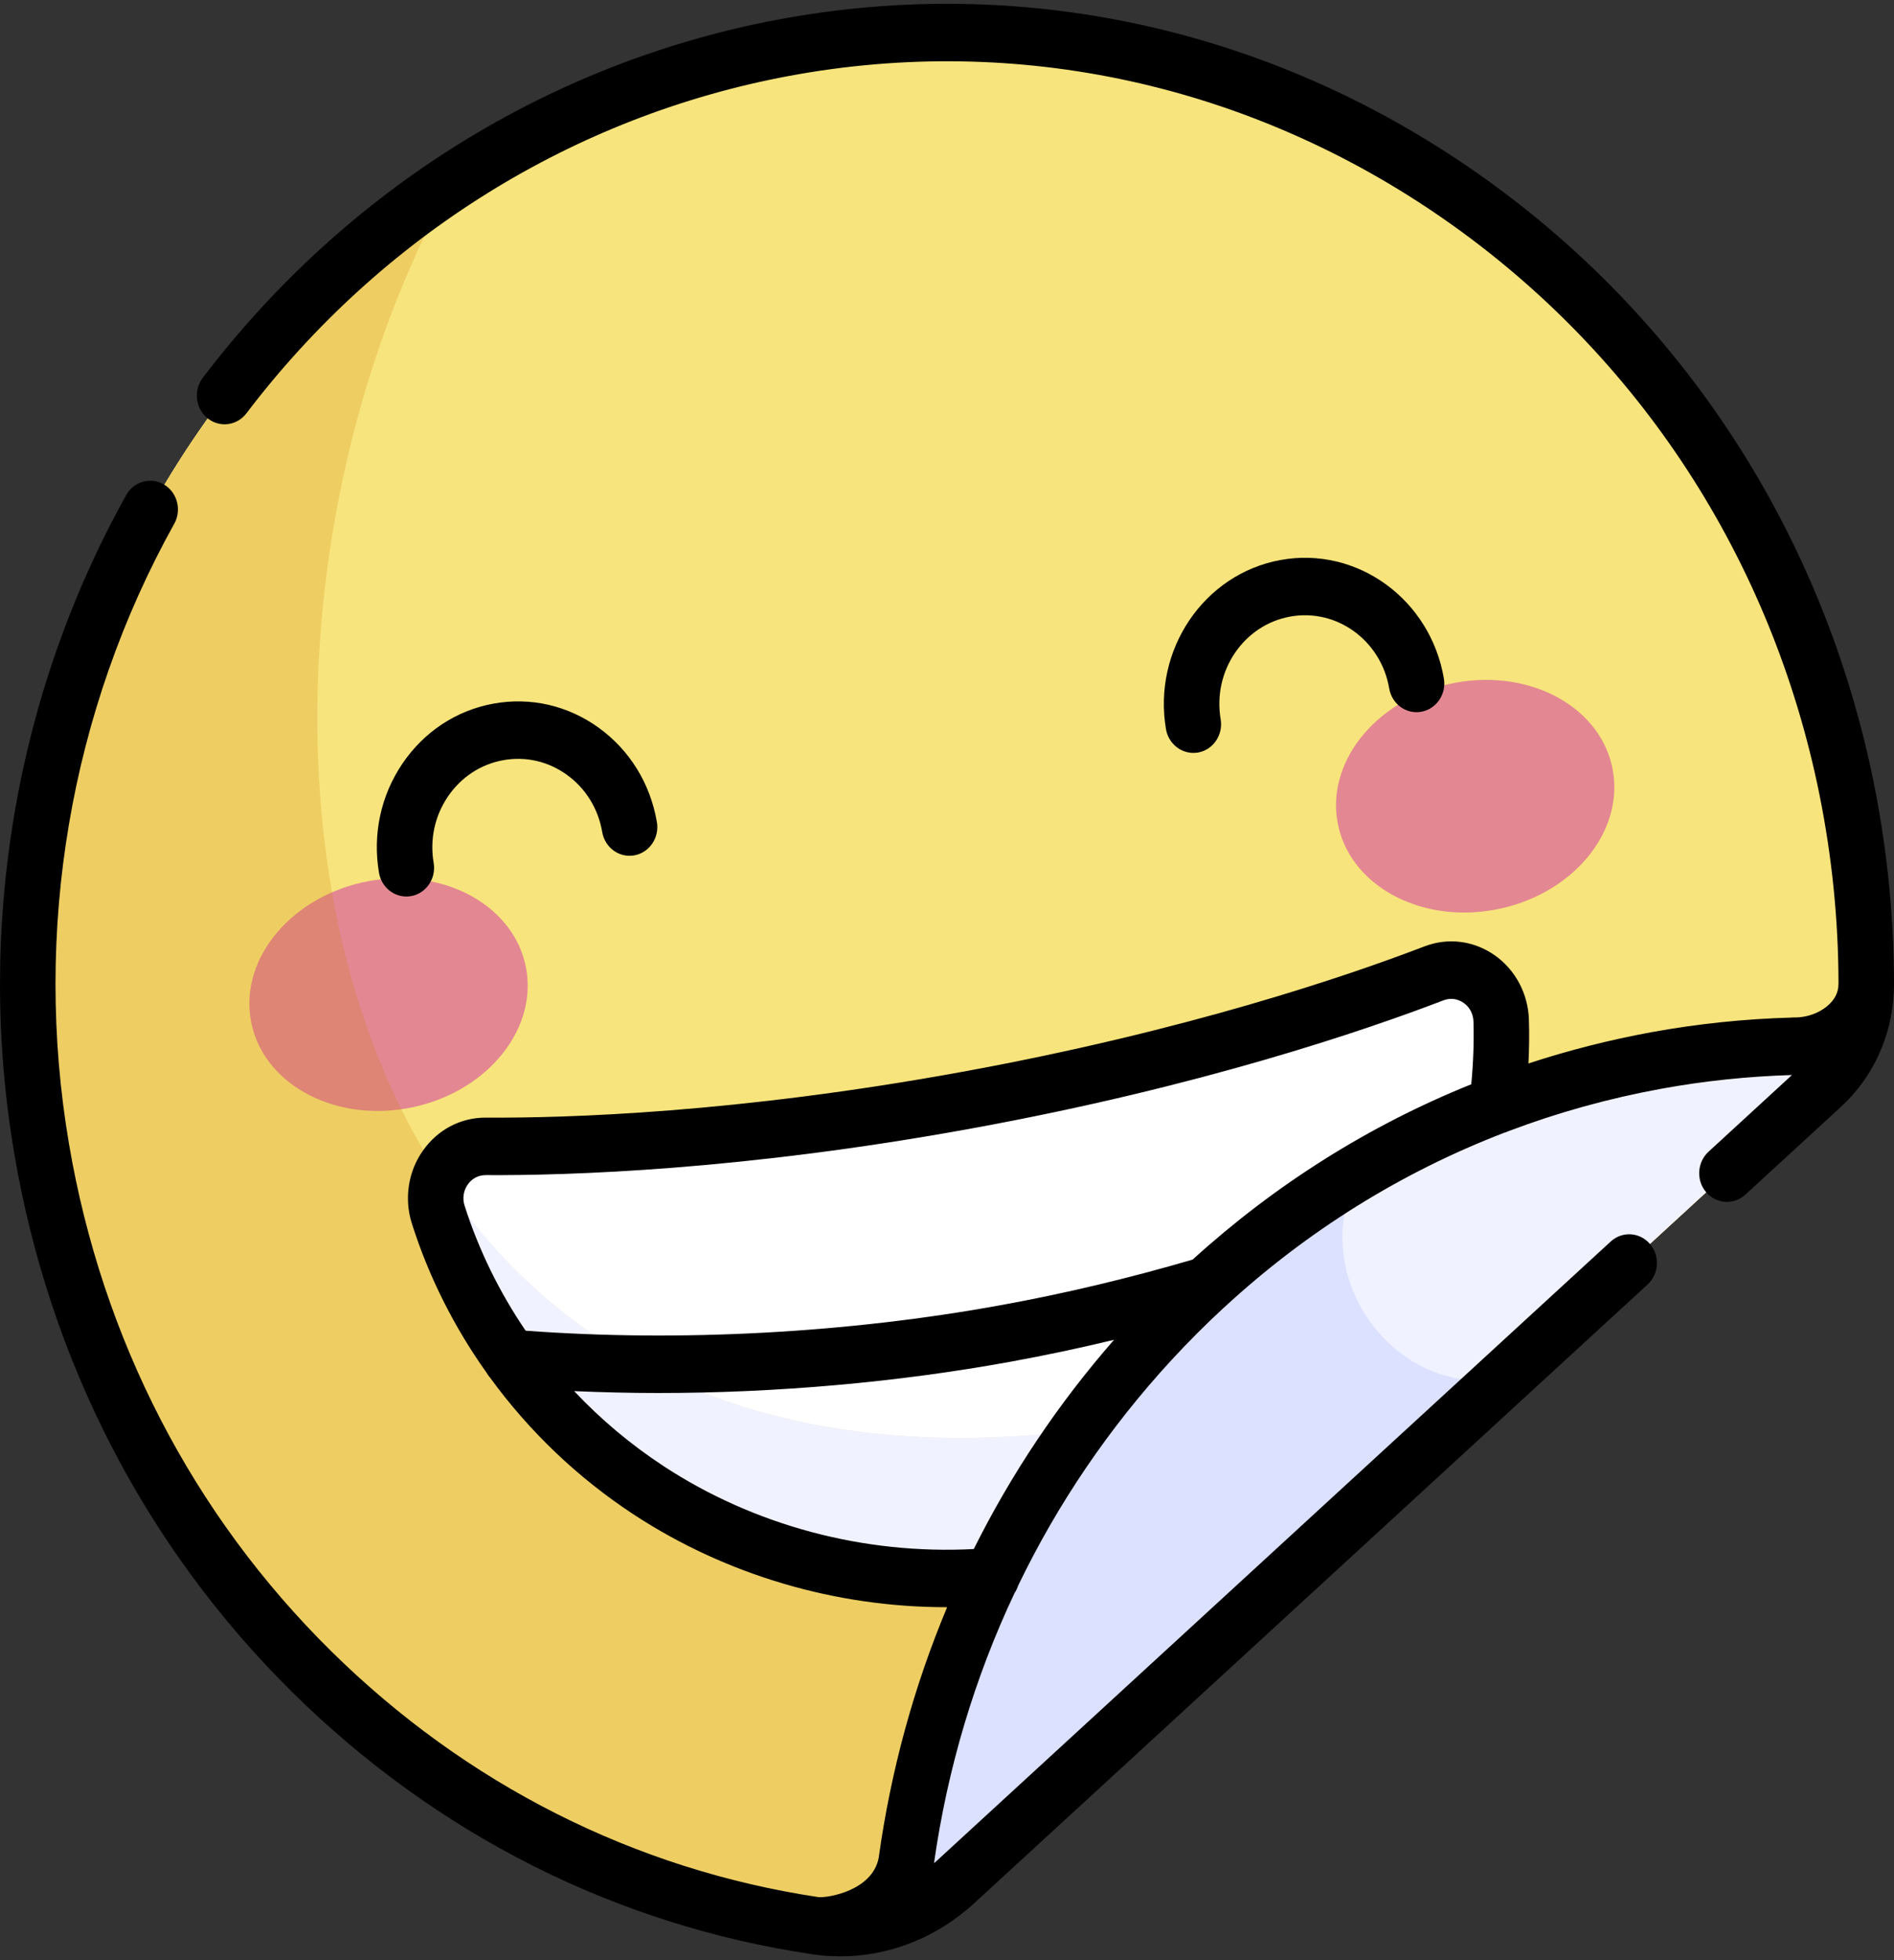 <svg width="29" height="30" viewBox="0 0 29 30" fill="none" xmlns="http://www.w3.org/2000/svg">
<rect x="0" y="0" width="29" height="30" fill="#333333" stroke="none"/>
<g clip-path="url(#clip0)">
<path d="M28.575 15.059C28.574 14.077 28.478 13.08 28.276 12.078C26.725 4.389 19.475 -0.663 12.002 0.73C4.376 2.151 -0.709 9.686 0.638 17.587C1.721 23.943 6.637 28.603 12.492 29.474C13.265 29.589 14.047 29.339 14.63 28.803L27.898 16.618C28.329 16.222 28.576 15.655 28.575 15.059Z" fill="#F8E47C"/>
<path d="M28.575 15.059C28.574 14.077 28.478 13.08 28.276 12.078C26.725 4.389 19.475 -0.663 12.002 0.73C4.376 2.151 -0.709 9.686 0.638 17.587C1.721 23.943 6.637 28.603 12.492 29.474C13.265 29.589 14.047 29.339 14.63 28.803L27.898 16.618C28.329 16.222 28.576 15.655 28.575 15.059Z" fill="#F8E47C"/>
<path d="M8.059 14.838C7.896 13.878 6.818 13.272 5.653 13.484C4.488 13.697 3.675 14.647 3.839 15.607C4.003 16.567 5.08 17.173 6.245 16.961C7.411 16.748 8.223 15.797 8.059 14.838Z" fill="#E38892"/>
<path d="M20.477 12.571C20.641 13.531 21.718 14.137 22.883 13.924C24.049 13.712 24.861 12.761 24.697 11.801C24.534 10.841 23.456 10.235 22.291 10.448C21.126 10.66 20.314 11.611 20.477 12.571Z" fill="#E38892"/>
<path d="M7.44 17.545C6.916 17.542 6.546 18.073 6.71 18.588C7.92 22.395 11.869 24.778 16.026 24.02C20.183 23.262 23.106 19.625 22.985 15.619C22.969 15.077 22.445 14.709 21.954 14.898C20.707 15.376 18.238 16.211 14.802 16.838C11.366 17.465 8.77 17.554 7.44 17.545Z" fill="white"/>
<path opacity="0.2" d="M18.245 21.6C4.54 24.569 2.565 10.59 6.931 2.78C2.279 5.851 -0.38 11.614 0.638 17.587C1.722 23.943 6.637 28.603 12.493 29.474C13.265 29.589 14.047 29.339 14.63 28.803L22.124 21.921L18.245 21.6Z" fill="#C97B00"/>
<path d="M16.026 24.02C17.745 23.706 19.253 22.9 20.422 21.78L18.245 21.6C12.444 22.857 8.745 21.077 6.739 18.014C6.664 18.186 6.646 18.388 6.71 18.588C7.92 22.395 11.869 24.778 16.026 24.02Z" fill="#F0F2FF"/>
<path d="M14.631 28.803L27.909 16.608C28.332 16.22 28.574 15.662 28.574 15.077V15.068C28.572 15.64 28.012 16.017 27.466 16.011L27.466 16.012C26.771 16.031 26.069 16.102 25.364 16.23C19.216 17.352 14.71 22.444 13.873 28.509C13.726 29.321 12.779 29.503 12.488 29.473C12.492 29.474 12.496 29.474 12.501 29.475C13.27 29.589 14.049 29.337 14.631 28.803Z" fill="#F0F2FF"/>
<path d="M23.021 21.098C21.296 21.404 19.943 19.415 20.839 17.915C17.076 20.134 14.487 24.06 13.873 28.509C13.726 29.321 12.779 29.503 12.488 29.473C12.492 29.474 12.496 29.474 12.501 29.475C13.27 29.589 14.049 29.337 14.631 28.803L23.021 21.098Z" fill="#DBE1FF"/>
<path d="M19.753 9.437C20.465 9.307 21.146 9.801 21.271 10.537C21.312 10.776 21.532 10.936 21.764 10.893C21.994 10.851 22.149 10.623 22.108 10.384C21.901 9.171 20.779 8.357 19.606 8.571C18.433 8.785 17.647 9.947 17.853 11.16C17.89 11.373 18.069 11.523 18.271 11.523C18.296 11.523 18.321 11.521 18.346 11.517C18.577 11.475 18.731 11.246 18.69 11.007C18.565 10.271 19.041 9.567 19.753 9.437ZM7.703 11.635C8.048 11.572 8.395 11.652 8.682 11.86C8.969 12.067 9.16 12.378 9.221 12.735C9.262 12.974 9.482 13.133 9.713 13.091C9.944 13.049 10.099 12.821 10.058 12.582C9.958 11.994 9.642 11.482 9.17 11.14C8.697 10.797 8.124 10.666 7.555 10.769C6.987 10.873 6.492 11.199 6.161 11.688C5.83 12.177 5.703 12.77 5.803 13.358C5.84 13.571 6.019 13.721 6.221 13.721C6.246 13.721 6.27 13.719 6.295 13.715C6.526 13.673 6.681 13.445 6.64 13.206C6.579 12.849 6.656 12.489 6.857 12.193C7.058 11.896 7.358 11.698 7.703 11.635ZM28.692 11.989C27.919 8.158 25.755 4.835 22.597 2.634C19.441 0.433 15.651 -0.397 11.927 0.297C8.432 0.949 5.299 2.897 3.105 5.782C2.96 5.973 2.992 6.25 3.176 6.4C3.361 6.55 3.628 6.517 3.773 6.326C5.838 3.609 8.787 1.776 12.078 1.163C15.583 0.509 19.15 1.291 22.122 3.363C25.095 5.436 27.133 8.563 27.86 12.168C28.051 13.117 28.149 14.086 28.15 15.049C28.15 15.054 28.149 15.06 28.149 15.066C28.149 15.174 28.106 15.272 28.022 15.357C27.89 15.492 27.681 15.575 27.471 15.572C27.457 15.572 27.442 15.572 27.428 15.574C26.712 15.594 25.992 15.669 25.29 15.797C24.646 15.915 24.017 16.075 23.403 16.276C23.414 16.052 23.417 15.828 23.41 15.605C23.398 15.209 23.201 14.839 22.883 14.618C22.561 14.395 22.169 14.346 21.806 14.486C20.641 14.933 18.173 15.777 14.729 16.405C11.284 17.034 8.685 17.113 7.443 17.105H7.435C7.051 17.105 6.702 17.289 6.475 17.611C6.249 17.931 6.186 18.348 6.306 18.725C6.566 19.544 6.955 20.314 7.451 21.011C7.466 21.038 7.484 21.063 7.504 21.085C8.099 21.903 8.844 22.616 9.704 23.18C11.116 24.105 12.793 24.599 14.495 24.598C14.498 24.598 14.5 24.598 14.502 24.598C13.993 25.813 13.639 27.1 13.454 28.435C13.356 28.939 12.671 29.05 12.53 29.035C9.717 28.612 7.137 27.31 5.069 25.269C2.953 23.182 1.566 20.499 1.057 17.511C0.501 14.251 1.073 10.88 2.668 8.016C2.785 7.806 2.715 7.537 2.512 7.416C2.309 7.295 2.049 7.367 1.932 7.578C0.237 10.619 -0.37 14.201 0.22 17.664C0.761 20.838 2.235 23.688 4.482 25.905C6.685 28.079 9.434 29.463 12.432 29.909C12.542 29.926 12.652 29.936 12.761 29.939C12.797 29.941 12.834 29.942 12.87 29.942C13.564 29.941 14.242 29.694 14.795 29.234C14.798 29.232 14.801 29.23 14.803 29.228C14.84 29.197 14.877 29.165 14.913 29.132L25.227 19.659C25.403 19.497 25.419 19.22 25.263 19.038C25.107 18.857 24.839 18.84 24.663 19.001L14.349 28.474C14.349 28.474 14.348 28.474 14.348 28.475C14.333 28.489 14.317 28.502 14.301 28.515C14.507 27.066 14.923 25.676 15.534 24.382C15.557 24.347 15.576 24.309 15.589 24.268C16.193 23.016 16.98 21.855 17.934 20.819C18.192 20.539 18.459 20.272 18.735 20.017C18.74 20.013 18.745 20.008 18.75 20.004C20.012 18.841 21.457 17.942 23.031 17.337C23.054 17.331 23.076 17.322 23.098 17.312C23.851 17.027 24.633 16.81 25.438 16.663C26.095 16.543 26.767 16.473 27.438 16.453L26.16 17.627C25.985 17.788 25.968 18.066 26.124 18.247C26.28 18.429 26.549 18.445 26.724 18.284L28.191 16.937C28.673 16.494 28.962 15.869 28.995 15.207C28.998 15.158 29 15.108 29 15.059C28.999 14.033 28.895 13 28.692 11.989ZM14.91 23.708C13.228 23.796 11.549 23.349 10.159 22.438C9.656 22.108 9.197 21.722 8.791 21.291C9.215 21.309 9.644 21.32 10.077 21.32C11.883 21.32 13.743 21.157 15.484 20.839C16.004 20.744 16.53 20.633 17.057 20.506C16.202 21.484 15.483 22.559 14.91 23.708ZM22.527 16.595C20.966 17.223 19.528 18.127 18.261 19.278C17.283 19.564 16.3 19.798 15.337 19.973C12.979 20.404 10.399 20.541 8.048 20.366C7.647 19.777 7.33 19.132 7.113 18.451C7.078 18.34 7.096 18.223 7.162 18.129C7.226 18.037 7.326 17.985 7.435 17.985H7.438C8.709 17.992 11.365 17.912 14.876 17.271C18.387 16.631 20.91 15.767 22.102 15.31C22.205 15.27 22.317 15.284 22.409 15.348C22.502 15.412 22.557 15.517 22.561 15.633C22.57 15.953 22.558 16.275 22.527 16.595Z" fill="black"/>
</g>
<defs>
<clipPath id="clip0">
<rect width="29" height="30" fill="white"/>
</clipPath>
</defs>
</svg>
